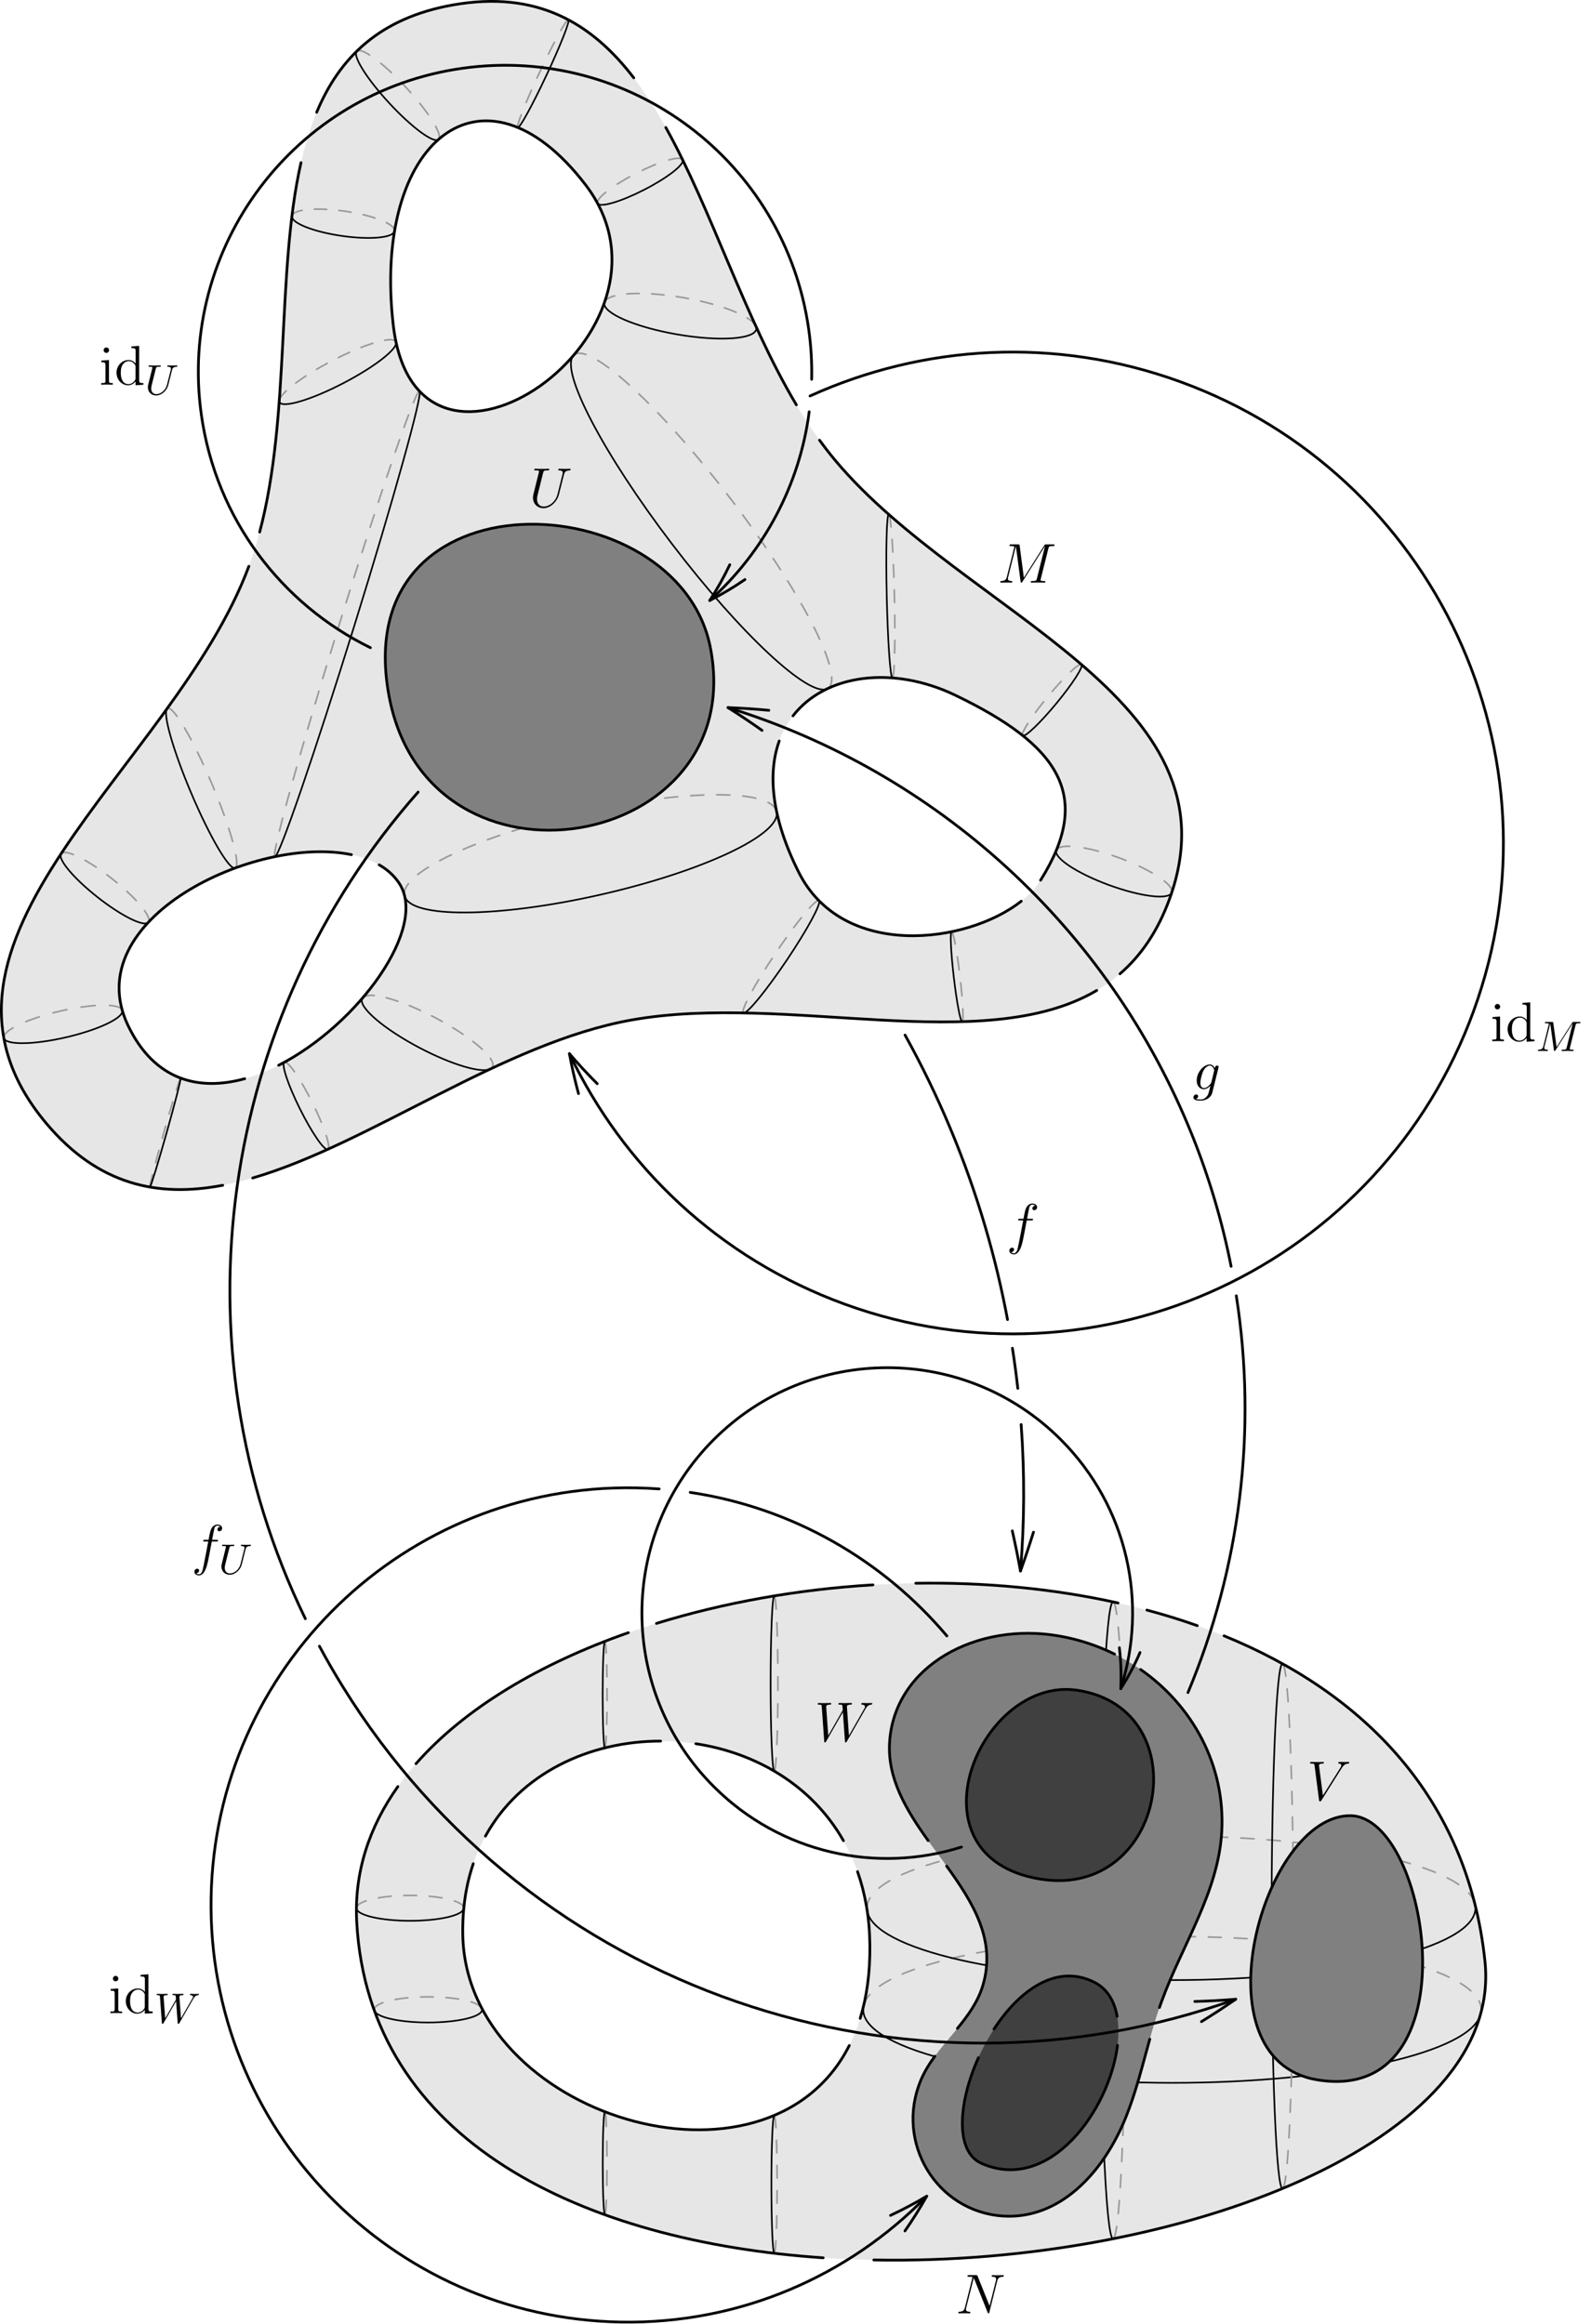 <?xml version='1.0' encoding='UTF-8'?>
<!-- This file was generated by dvisvgm 3.2.2 -->
<svg version='1.1' xmlns='http://www.w3.org/2000/svg' xmlns:xlink='http://www.w3.org/1999/xlink' width='407.592pt' height='595.276pt' viewBox='195.198 222.898 407.592 595.276'>
<defs>
<path id='g2-100' d='M4.304-9.798V-9.382C5.279-9.382 5.394-9.282 5.394-8.579V-5.409C5.093-5.825 4.476-6.327 3.601-6.327C1.937-6.327 .502-4.921 .502-3.084C.502-1.262 1.865 .143 3.443 .143C4.533 .143 5.165-.574 5.365-.846V.143L7.388 0V-.416C6.413-.416 6.298-.516 6.298-1.219V-9.956L4.304-9.798ZM5.365-1.679C5.365-1.42 5.365-1.377 5.165-1.062C4.82-.56 4.232-.143 3.515-.143C3.142-.143 1.592-.287 1.592-3.07C1.592-4.103 1.765-4.677 2.08-5.15C2.367-5.595 2.941-6.04 3.658-6.04C4.548-6.04 5.05-5.394 5.193-5.165C5.365-4.921 5.365-4.892 5.365-4.634V-1.679Z'/>
<path id='g2-105' d='M2.496-8.837C2.496-9.21 2.195-9.54 1.793-9.54C1.42-9.54 1.105-9.239 1.105-8.852C1.105-8.421 1.449-8.149 1.793-8.149C2.238-8.149 2.496-8.522 2.496-8.837ZM.516-6.169V-5.753C1.435-5.753 1.564-5.667 1.564-4.964V-1.062C1.564-.416 1.406-.416 .473-.416V0C.875-.029 1.564-.029 1.98-.029C2.138-.029 2.97-.029 3.457 0V-.416C2.525-.416 2.468-.488 2.468-1.047V-6.327L.516-6.169Z'/>
<path id='g0-77' d='M10.102-6.611C10.2-7.004 10.222-7.113 11.04-7.113C11.291-7.113 11.389-7.113 11.389-7.331C11.389-7.451 11.28-7.451 11.095-7.451H9.655C9.371-7.451 9.36-7.451 9.229-7.244L5.247-1.025L4.396-7.2C4.364-7.451 4.342-7.451 4.058-7.451H2.564C2.356-7.451 2.236-7.451 2.236-7.244C2.236-7.113 2.335-7.113 2.553-7.113C2.695-7.113 2.891-7.102 3.022-7.091C3.196-7.069 3.262-7.036 3.262-6.916C3.262-6.873 3.251-6.84 3.218-6.709L1.833-1.156C1.724-.72 1.538-.371 .655-.338C.6-.338 .458-.327 .458-.131C.458-.033 .524 0 .611 0C.96 0 1.342-.033 1.702-.033C2.073-.033 2.465 0 2.825 0C2.88 0 3.022 0 3.022-.218C3.022-.338 2.902-.338 2.825-.338C2.204-.349 2.084-.567 2.084-.818C2.084-.895 2.095-.949 2.127-1.069L3.611-7.015H3.622L4.56-.251C4.582-.12 4.593 0 4.724 0C4.844 0 4.909-.12 4.964-.196L9.371-7.102H9.382L7.822-.851C7.713-.425 7.691-.338 6.829-.338C6.644-.338 6.524-.338 6.524-.131C6.524 0 6.655 0 6.687 0C6.993 0 7.735-.033 8.04-.033C8.487-.033 8.956 0 9.404 0C9.469 0 9.611 0 9.611-.218C9.611-.338 9.513-.338 9.305-.338C8.902-.338 8.596-.338 8.596-.535C8.596-.578 8.596-.6 8.651-.796L10.102-6.611Z'/>
<path id='g0-85' d='M6.927-6.305C7.036-6.753 7.233-7.08 8.105-7.113C8.16-7.113 8.291-7.124 8.291-7.331C8.291-7.342 8.291-7.451 8.149-7.451C7.789-7.451 7.407-7.418 7.036-7.418S6.262-7.451 5.902-7.451C5.836-7.451 5.705-7.451 5.705-7.233C5.705-7.113 5.815-7.113 5.902-7.113C6.524-7.102 6.644-6.873 6.644-6.633C6.644-6.6 6.622-6.436 6.611-6.404L5.629-2.509C5.258-1.047 4.004-.098 2.913-.098C2.171-.098 1.582-.578 1.582-1.516C1.582-1.538 1.582-1.887 1.702-2.367L2.76-6.611C2.858-7.004 2.88-7.113 3.676-7.113C3.96-7.113 4.047-7.113 4.047-7.331C4.047-7.451 3.927-7.451 3.895-7.451C3.589-7.451 2.804-7.418 2.498-7.418C2.182-7.418 1.407-7.451 1.091-7.451C1.004-7.451 .884-7.451 .884-7.233C.884-7.113 .982-7.113 1.189-7.113C1.211-7.113 1.418-7.113 1.604-7.091C1.8-7.069 1.898-7.058 1.898-6.916C1.898-6.851 1.778-6.393 1.713-6.142L1.473-5.182C1.375-4.756 .851-2.695 .807-2.487C.731-2.182 .731-2.018 .731-1.855C.731-.524 1.724 .24 2.869 .24C4.244 .24 5.596-.993 5.956-2.433L6.927-6.305Z'/>
<path id='g0-87' d='M10.004-6.185C10.276-6.665 10.538-7.058 11.225-7.113C11.324-7.124 11.433-7.124 11.433-7.331C11.433-7.375 11.389-7.451 11.302-7.451C11.04-7.451 10.735-7.418 10.462-7.418C10.091-7.418 9.687-7.451 9.327-7.451C9.262-7.451 9.12-7.451 9.12-7.244C9.12-7.124 9.218-7.113 9.284-7.113C9.545-7.102 9.927-7.015 9.927-6.687C9.927-6.567 9.873-6.48 9.785-6.327L6.84-1.189L6.436-6.6C6.425-6.818 6.404-7.102 7.2-7.113C7.385-7.113 7.495-7.113 7.495-7.331C7.495-7.44 7.375-7.451 7.331-7.451C6.895-7.451 6.436-7.418 6-7.418C5.749-7.418 5.105-7.451 4.855-7.451C4.789-7.451 4.647-7.451 4.647-7.233C4.647-7.113 4.756-7.113 4.909-7.113C5.389-7.113 5.465-7.047 5.487-6.84L5.553-6L2.793-1.189L2.378-6.72C2.378-6.851 2.378-7.102 3.207-7.113C3.316-7.113 3.436-7.113 3.436-7.331C3.436-7.451 3.305-7.451 3.284-7.451C2.847-7.451 2.389-7.418 1.942-7.418C1.56-7.418 1.167-7.451 .796-7.451C.742-7.451 .6-7.451 .6-7.244C.6-7.113 .698-7.113 .873-7.113C1.418-7.113 1.429-7.015 1.451-6.709L1.942-.044C1.953 .153 1.964 .24 2.116 .24C2.247 .24 2.28 .175 2.378 .011L5.585-5.553L5.989-.044C6.011 .185 6.033 .24 6.164 .24C6.305 .24 6.371 .131 6.425 .033L10.004-6.185Z'/>
<path id='g1-77' d='M13.026-8.751C13.155-9.239 13.184-9.382 14.203-9.382C14.475-9.382 14.604-9.382 14.604-9.655C14.604-9.798 14.504-9.798 14.231-9.798H12.51C12.151-9.798 12.137-9.784 11.979-9.555L6.743-1.277L5.667-9.483C5.624-9.798 5.609-9.798 5.236-9.798H3.457C3.185-9.798 3.056-9.798 3.056-9.526C3.056-9.382 3.185-9.382 3.4-9.382C4.275-9.382 4.275-9.268 4.275-9.11C4.275-9.081 4.275-8.995 4.218-8.78L2.381-1.463C2.209-.775 1.879-.459 .918-.416C.875-.416 .703-.402 .703-.158C.703 0 .832 0 .889 0C1.176 0 1.908-.029 2.195-.029H2.884C3.084-.029 3.328 0 3.529 0C3.63 0 3.787 0 3.787-.273C3.787-.402 3.644-.416 3.587-.416C3.113-.43 2.654-.516 2.654-1.033C2.654-1.176 2.654-1.191 2.711-1.392L4.691-9.296H4.706L5.896-.387C5.939-.043 5.954 0 6.083 0C6.241 0 6.312-.115 6.384-.244L12.151-9.368H12.166L10.085-1.062C9.956-.56 9.928-.416 8.923-.416C8.651-.416 8.507-.416 8.507-.158C8.507 0 8.636 0 8.722 0C8.966 0 9.253-.029 9.497-.029H11.19C11.434-.029 11.735 0 11.979 0C12.094 0 12.252 0 12.252-.273C12.252-.416 12.123-.416 11.907-.416C11.032-.416 11.032-.531 11.032-.674C11.032-.689 11.032-.789 11.061-.904L13.026-8.751Z'/>
<path id='g1-78' d='M10.616-8.292C10.774-8.909 11.004-9.339 12.094-9.382C12.137-9.382 12.309-9.397 12.309-9.641C12.309-9.798 12.18-9.798 12.123-9.798C11.836-9.798 11.104-9.77 10.817-9.77H10.128C9.928-9.77 9.669-9.798 9.468-9.798C9.382-9.798 9.21-9.798 9.21-9.526C9.21-9.382 9.325-9.382 9.425-9.382C10.286-9.354 10.344-9.024 10.344-8.766C10.344-8.636 10.329-8.593 10.286-8.393L8.665-1.922L5.595-9.555C5.495-9.784 5.48-9.798 5.165-9.798H3.414C3.127-9.798 2.998-9.798 2.998-9.526C2.998-9.382 3.099-9.382 3.371-9.382C3.443-9.382 4.29-9.382 4.29-9.253C4.29-9.225 4.261-9.11 4.246-9.067L2.338-1.463C2.166-.76 1.822-.459 .875-.416C.803-.416 .66-.402 .66-.143C.66 0 .803 0 .846 0C1.133 0 1.865-.029 2.152-.029H2.841C3.041-.029 3.285 0 3.486 0C3.587 0 3.744 0 3.744-.273C3.744-.402 3.601-.416 3.544-.416C3.07-.43 2.611-.516 2.611-1.033C2.611-1.148 2.64-1.277 2.668-1.392L4.605-9.067C4.691-8.923 4.691-8.895 4.749-8.766L8.163-.258C8.235-.086 8.263 0 8.393 0C8.536 0 8.55-.043 8.608-.287L10.616-8.292Z'/>
<path id='g1-85' d='M7.259-3.3C6.757-1.291 5.093-.115 3.744-.115C2.711-.115 2.008-.803 2.008-1.994C2.008-2.052 2.008-2.482 2.166-3.113L3.572-8.751C3.701-9.239 3.73-9.382 4.749-9.382C5.007-9.382 5.15-9.382 5.15-9.641C5.15-9.798 5.021-9.798 4.935-9.798C4.677-9.798 4.376-9.77 4.103-9.77H2.41C2.138-9.77 1.836-9.798 1.564-9.798C1.463-9.798 1.291-9.798 1.291-9.526C1.291-9.382 1.392-9.382 1.664-9.382C2.525-9.382 2.525-9.268 2.525-9.11C2.525-9.024 2.425-8.608 2.353-8.364L1.105-3.343C1.062-3.185 .976-2.798 .976-2.41C.976-.832 2.109 .301 3.673 .301C5.122 .301 6.728-.846 7.46-2.668C7.56-2.912 7.69-3.414 7.776-3.802C7.919-4.318 8.22-5.581 8.321-5.954L8.866-8.106C9.052-8.852 9.167-9.325 10.43-9.382C10.544-9.397 10.602-9.512 10.602-9.641C10.602-9.798 10.473-9.798 10.415-9.798C10.214-9.798 9.956-9.77 9.755-9.77H9.081C8.192-9.77 7.733-9.798 7.718-9.798C7.632-9.798 7.46-9.798 7.46-9.526C7.46-9.382 7.575-9.382 7.675-9.382C8.536-9.354 8.593-9.024 8.593-8.766C8.593-8.636 8.593-8.593 8.536-8.393L7.259-3.3Z'/>
<path id='g1-86' d='M8.88-8.206C9.368-8.981 9.813-9.325 10.544-9.382C10.688-9.397 10.803-9.397 10.803-9.655C10.803-9.712 10.774-9.798 10.645-9.798C10.387-9.798 9.77-9.77 9.512-9.77C9.095-9.77 8.665-9.798 8.263-9.798C8.149-9.798 8.005-9.798 8.005-9.526C8.005-9.397 8.134-9.382 8.192-9.382C8.722-9.339 8.78-9.081 8.78-8.909C8.78-8.694 8.579-8.364 8.565-8.349L4.06-1.205L3.056-8.938C3.056-9.354 3.802-9.382 3.96-9.382C4.175-9.382 4.304-9.382 4.304-9.655C4.304-9.798 4.146-9.798 4.103-9.798C3.859-9.798 3.572-9.77 3.328-9.77H2.525C1.478-9.77 1.047-9.798 1.033-9.798C.947-9.798 .775-9.798 .775-9.54C.775-9.382 .875-9.382 1.105-9.382C1.836-9.382 1.879-9.253 1.922-8.895L3.07-.043C3.113 .258 3.113 .301 3.314 .301C3.486 .301 3.558 .258 3.701 .029L8.88-8.206Z'/>
<path id='g1-87' d='M12.955-8.206C13.285-8.766 13.6-9.296 14.461-9.382C14.59-9.397 14.719-9.411 14.719-9.641C14.719-9.798 14.59-9.798 14.547-9.798C14.518-9.798 14.418-9.77 13.471-9.77C13.041-9.77 12.596-9.798 12.18-9.798C12.094-9.798 11.922-9.798 11.922-9.526C11.922-9.397 12.036-9.382 12.123-9.382C12.409-9.368 12.869-9.282 12.869-8.837C12.869-8.651 12.811-8.55 12.668-8.306L8.751-1.449L8.235-8.923C8.235-9.095 8.393-9.368 9.196-9.382C9.382-9.382 9.526-9.382 9.526-9.655C9.526-9.798 9.382-9.798 9.311-9.798C8.809-9.798 8.278-9.77 7.761-9.77H7.015C6.8-9.77 6.542-9.798 6.327-9.798C6.241-9.798 6.068-9.798 6.068-9.526C6.068-9.382 6.169-9.382 6.413-9.382C7.073-9.382 7.073-9.368 7.13-8.493L7.173-7.976L3.457-1.449L2.927-8.852C2.927-9.009 2.927-9.368 3.902-9.382C4.06-9.382 4.218-9.382 4.218-9.641C4.218-9.798 4.089-9.798 4.003-9.798C3.5-9.798 2.97-9.77 2.453-9.77H1.707C1.492-9.77 1.234-9.798 1.019-9.798C.933-9.798 .76-9.798 .76-9.526C.76-9.382 .875-9.382 1.076-9.382C1.75-9.382 1.765-9.296 1.793-8.837L2.425-.029C2.439 .215 2.453 .301 2.625 .301C2.769 .301 2.798 .244 2.927 .029L7.202-7.446L7.733-.029C7.747 .215 7.761 .301 7.933 .301C8.077 .301 8.12 .23 8.235 .029L12.955-8.206Z'/>
<path id='g1-102' d='M6.398-5.767C6.685-5.767 6.8-5.767 6.8-6.04C6.8-6.183 6.685-6.183 6.427-6.183H5.265C5.538-7.661 5.738-8.679 5.853-9.139C5.939-9.483 6.241-9.813 6.614-9.813C6.915-9.813 7.216-9.684 7.36-9.555C6.8-9.497 6.628-9.081 6.628-8.837C6.628-8.55 6.843-8.378 7.116-8.378C7.403-8.378 7.833-8.622 7.833-9.167C7.833-9.77 7.23-10.1 6.599-10.1C5.982-10.1 5.38-9.641 5.093-9.081C4.835-8.579 4.691-8.063 4.361-6.183H3.4C3.127-6.183 2.984-6.183 2.984-5.925C2.984-5.767 3.07-5.767 3.357-5.767H4.275C4.017-4.433 3.429-1.191 3.099 .344C2.855 1.592 2.64 2.64 1.922 2.64C1.879 2.64 1.463 2.64 1.205 2.367C1.937 2.31 1.937 1.679 1.937 1.664C1.937 1.377 1.722 1.205 1.449 1.205C1.162 1.205 .732 1.449 .732 1.994C.732 2.611 1.363 2.927 1.922 2.927C3.386 2.927 3.988 .301 4.146-.416C4.404-1.521 5.107-5.337 5.179-5.767H6.398Z'/>
<path id='g1-103' d='M4.849-1.822C4.792-1.592 4.763-1.535 4.576-1.32C3.988-.56 3.386-.287 2.941-.287C2.468-.287 2.023-.66 2.023-1.65C2.023-2.41 2.453-4.017 2.769-4.663C3.185-5.466 3.83-6.04 4.433-6.04C5.38-6.04 5.566-4.863 5.566-4.777L5.523-4.576L4.849-1.822ZM5.738-5.38C5.552-5.796 5.15-6.327 4.433-6.327C2.869-6.327 1.09-4.361 1.09-2.224C1.09-.732 1.994 0 2.912 0C3.673 0 4.347-.603 4.605-.889L4.29 .402C4.089 1.191 4.003 1.549 3.486 2.052C2.898 2.64 2.353 2.64 2.037 2.64C1.607 2.64 1.248 2.611 .889 2.496C1.349 2.367 1.463 1.965 1.463 1.808C1.463 1.578 1.291 1.349 .976 1.349C.631 1.349 .258 1.635 .258 2.109C.258 2.697 .846 2.927 2.066 2.927C3.917 2.927 4.878 1.736 5.064 .961L6.657-5.466C6.7-5.638 6.7-5.667 6.7-5.695C6.7-5.896 6.542-6.054 6.327-6.054C5.982-6.054 5.782-5.767 5.738-5.38Z'/>
</defs>
<g id='page1'>
<g transform='translate(195.198 222.898)scale(.996)'>
<path d='M11.88 288.849C51.301 335.829 107.962 271.907 162.577 262.277C213.511 253.296 281.955 283.008 300.821 231.173C319.688 179.337 248.158 158.103 214.914 118.484C179.266 76.001 176.95-9.387 116.553 1.262C56.157 11.912 83.184 92.942 64.217 145.056C45.249 197.169-27.541 241.869 11.88 288.849ZM102.572 226.977C115.905 246.441 53.224 306.21 32.918 263.682C17.105 230.566 87.93 205.603 102.572 226.977ZM101.145 83.539C95.723 36.306 124.198 13.15 150.571 47.476C179.612 85.275 107.12 135.597 101.145 83.539ZM245.779 178.811C272.413 191.645 281.414 204.676 267.498 226.602C258.272 241.138 218.304 250.014 205.421 224.269C184.589 182.639 217.301 165.088 245.779 178.811Z' fill='#e6e6e6'/>
</g>
<g transform='translate(195.198 222.898)scale(.996)'>
<path d='M93.296 256.604C94.781 254.771 102.973 256.996 111.96 261.723C121.209 266.588 127.798 272.26 126.677 274.392C126.569 274.597 126.394 274.762 126.157 274.888' fill='none' stroke='#999999' stroke-dasharray='3.137,3.137' stroke-linecap='round' stroke-linejoin='round' stroke-miterlimit='10.037' stroke-width='0.422'/>
</g>
<g transform='translate(195.198 222.898)scale(.996)'>
<path d='M126.157 274.888C123.931 276.073 116.259 273.84 107.9 269.443C98.651 264.579 92.062 258.907 93.183 256.775C93.215 256.714 93.252 256.657 93.296 256.604' fill='none' stroke='#000000' stroke-linecap='round' stroke-linejoin='round' stroke-miterlimit='10.037' stroke-width='0.422'/>
</g>
<g transform='translate(195.198 222.898)scale(.996)'>
<path d='M73.159 273.162C73.161 273.161 73.163 273.159 73.166 273.158C74.048 272.719 77.26 277.376 80.34 283.559C83.42 289.743 85.201 295.112 84.319 295.552C84.316 295.553 84.314 295.554 84.311 295.555' fill='none' stroke='#999999' stroke-dasharray='3.68,3.68' stroke-linecap='round' stroke-linejoin='round' stroke-miterlimit='10.037' stroke-width='0.422'/>
</g>
<g transform='translate(195.198 222.898)scale(.996)'>
<path d='M84.311 295.555C83.419 295.965 80.216 291.317 77.145 285.151C74.074 278.984 72.294 273.628 73.159 273.162' fill='none' stroke='#000000' stroke-linecap='round' stroke-linejoin='round' stroke-miterlimit='10.037' stroke-width='0.422'/>
</g>
<g transform='translate(195.198 222.898)scale(.996)'>
<path d='M46.458 277.237C46.458 277.237 46.458 277.237 46.458 277.237C46.272 277.184 44.354 283.415 42.174 291.154C39.993 298.892 38.376 305.208 38.562 305.26C38.562 305.26 38.562 305.26 38.563 305.26' fill='none' stroke='#999999' stroke-dasharray='3.239,3.239' stroke-linecap='round' stroke-linejoin='round' stroke-miterlimit='10.037' stroke-width='0.422'/>
</g>
<g transform='translate(195.198 222.898)scale(.996)'>
<path d='M38.563 305.26C38.753 305.296 40.668 299.071 42.846 291.343C45.024 283.613 46.64 277.302 46.458 277.237' fill='none' stroke='#000000' stroke-linecap='round' stroke-linejoin='round' stroke-miterlimit='10.037' stroke-width='0.422'/>
</g>
<g transform='translate(195.198 222.898)scale(.996)'>
<path d='M31.446 259.817C30.939 257.993 23.802 258.081 15.437 260.024C7.072 261.967 .626 265.032 .975 266.894' fill='none' stroke='#999999' stroke-dasharray='3.675,3.675' stroke-linecap='round' stroke-linejoin='round' stroke-miterlimit='10.037' stroke-width='0.422'/>
</g>
<g transform='translate(195.198 222.898)scale(.996)'>
<path d='M.975 266.894C.977 266.905 .98 266.916 .982 266.926C1.414 268.784 8.585 268.707 17 266.753C25.415 264.799 31.886 261.708 31.455 259.85C31.452 259.839 31.449 259.828 31.446 259.817' fill='none' stroke='#000000' stroke-linecap='round' stroke-linejoin='round' stroke-miterlimit='10.037' stroke-width='0.422'/>
</g>
<g transform='translate(195.198 222.898)scale(.996)'>
<path d='M38.131 237.208C38.142 237.196 38.152 237.184 38.162 237.171C39.193 235.861 35.009 230.846 28.816 225.97C22.624 221.093 16.767 218.202 15.736 219.512C15.726 219.524 15.717 219.537 15.708 219.55' fill='none' stroke='#999999' stroke-dasharray='3.358,3.358' stroke-linecap='round' stroke-linejoin='round' stroke-miterlimit='10.037' stroke-width='0.422'/>
</g>
<g transform='translate(195.198 222.898)scale(.996)'>
<path d='M15.708 219.55C14.784 220.917 18.947 225.883 25.081 230.713C31.215 235.543 37.018 238.425 38.131 237.208' fill='none' stroke='#000000' stroke-linecap='round' stroke-linejoin='round' stroke-miterlimit='10.037' stroke-width='0.422'/>
</g>
<g transform='translate(195.198 222.898)scale(.996)'>
<path d='M60.48 223.224C60.485 223.222 60.49 223.22 60.495 223.218C61.978 222.591 59.289 212.887 54.49 201.545C49.69 190.202 44.598 181.516 43.116 182.143C43.053 182.17 42.997 182.213 42.949 182.272' fill='none' stroke='#999999' stroke-dasharray='3.535,3.535' stroke-linecap='round' stroke-linejoin='round' stroke-miterlimit='10.037' stroke-width='0.422'/>
</g>
<g transform='translate(195.198 222.898)scale(.996)'>
<path d='M42.949 182.272C41.867 183.602 44.527 192.958 49.122 203.816C53.905 215.12 58.979 223.786 60.48 223.224' fill='none' stroke='#000000' stroke-linecap='round' stroke-linejoin='round' stroke-miterlimit='10.037' stroke-width='0.422'/>
</g>
<g transform='translate(195.198 222.898)scale(.996)'>
<path d='M70.739 220.295C70.729 220.296 70.719 220.295 70.71 220.293C69.709 219.982 77.218 192.933 87.483 159.878C97.749 126.823 106.882 100.278 107.884 100.59C107.893 100.592 107.901 100.597 107.909 100.604' fill='none' stroke='#999999' stroke-dasharray='3.396,3.396' stroke-linecap='round' stroke-linejoin='round' stroke-miterlimit='10.037' stroke-width='0.422'/>
</g>
<g transform='translate(195.198 222.898)scale(.996)'>
<path d='M107.909 100.604C108.75 101.389 101.283 128.247 91.11 161.004C80.936 193.767 71.874 220.133 70.739 220.295' fill='none' stroke='#000000' stroke-linecap='round' stroke-linejoin='round' stroke-miterlimit='10.037' stroke-width='0.422'/>
</g>
<g transform='translate(195.198 222.898)scale(.996)'>
<path d='M104.057 230.338C104.057 230.338 104.057 230.338 104.057 230.338C102.734 224.488 123.086 214.903 149.514 208.928S198.438 202.851 199.76 208.701' fill='none' stroke='#999999' stroke-dasharray='3.354,3.354' stroke-linecap='round' stroke-linejoin='round' stroke-miterlimit='10.037' stroke-width='0.422'/>
</g>
<g transform='translate(195.198 222.898)scale(.996)'>
<path d='M199.76 208.701C201.083 214.55 180.731 224.136 154.303 230.111S105.379 236.188 104.057 230.338' fill='none' stroke='#000000' stroke-linecap='round' stroke-linejoin='round' stroke-miterlimit='10.037' stroke-width='0.422'/>
</g>
<g transform='translate(195.198 222.898)scale(.996)'>
<path d='M101.87 88.011C101.858 87.961 101.84 87.914 101.817 87.869C100.995 86.289 93.632 88.494 85.373 92.793C77.644 96.816 71.867 101.247 71.831 103.094' fill='none' stroke='#999999' stroke-dasharray='3.191,3.191' stroke-linecap='round' stroke-linejoin='round' stroke-miterlimit='10.037' stroke-width='0.422'/>
</g>
<g transform='translate(195.198 222.898)scale(.996)'>
<path d='M71.831 103.094C71.829 103.221 71.853 103.335 71.906 103.437C72.728 105.016 80.09 102.811 88.35 98.513C96.374 94.336 102.293 89.719 101.87 88.011' fill='none' stroke='#000000' stroke-linecap='round' stroke-linejoin='round' stroke-miterlimit='10.037' stroke-width='0.422'/>
</g>
<g transform='translate(195.198 222.898)scale(.996)'>
<path d='M101.485 59.41C101.485 59.41 101.485 59.41 101.485 59.41C101.74 57.661 96.038 55.383 88.749 54.32C81.46 53.258 75.345 53.814 75.09 55.562' fill='none' stroke='#999999' stroke-dasharray='3.165,3.165' stroke-linecap='round' stroke-linejoin='round' stroke-miterlimit='10.037' stroke-width='0.422'/>
</g>
<g transform='translate(195.198 222.898)scale(.996)'>
<path d='M75.09 55.562C74.835 57.311 80.537 59.59 87.826 60.652C95.115 61.715 101.231 61.159 101.485 59.41' fill='none' stroke='#000000' stroke-linecap='round' stroke-linejoin='round' stroke-miterlimit='10.037' stroke-width='0.422'/>
</g>
<g transform='translate(195.198 222.898)scale(.996)'>
<path d='M112.789 35.857C113.987 34.748 110.256 28.767 104.456 22.497C98.656 16.228 92.982 12.044 91.784 13.152' fill='none' stroke='#999999' stroke-dasharray='3.598,3.598' stroke-linecap='round' stroke-linejoin='round' stroke-miterlimit='10.037' stroke-width='0.422'/>
</g>
<g transform='translate(195.198 222.898)scale(.996)'>
<path d='M91.784 13.152C90.586 14.261 94.317 20.242 100.117 26.512C105.917 32.781 111.591 36.965 112.789 35.857' fill='none' stroke='#000000' stroke-linecap='round' stroke-linejoin='round' stroke-miterlimit='10.037' stroke-width='0.422'/>
</g>
<g transform='translate(195.198 222.898)scale(.996)'>
<path d='M133.19 32.789C133.189 32.789 133.188 32.789 133.187 32.788C132.707 32.563 135.23 26.18 138.822 18.533C142.414 10.885 145.714 4.867 146.194 5.093C146.195 5.093 146.196 5.094 146.197 5.094' fill='none' stroke='#999999' stroke-dasharray='3.425,3.425' stroke-linecap='round' stroke-linejoin='round' stroke-miterlimit='10.037' stroke-width='0.422'/>
</g>
<g transform='translate(195.198 222.898)scale(.996)'>
<path d='M146.197 5.094C146.666 5.339 144.146 11.713 140.56 19.349C136.973 26.985 133.677 32.995 133.19 32.789' fill='none' stroke='#000000' stroke-linecap='round' stroke-linejoin='round' stroke-miterlimit='10.037' stroke-width='0.422'/>
</g>
<g transform='translate(195.198 222.898)scale(.996)'>
<path d='M153.71 52.306C153.71 52.306 153.71 52.306 153.71 52.306C153.117 51.151 157.531 47.703 163.569 44.603C169.606 41.504 174.981 39.928 175.573 41.082' fill='none' stroke='#999999' stroke-dasharray='3.676,3.676' stroke-linecap='round' stroke-linejoin='round' stroke-miterlimit='10.037' stroke-width='0.422'/>
</g>
<g transform='translate(195.198 222.898)scale(.996)'>
<path d='M175.573 41.082C176.166 42.237 171.752 45.685 165.715 48.785C159.678 51.884 154.303 53.46 153.71 52.306' fill='none' stroke='#000000' stroke-linecap='round' stroke-linejoin='round' stroke-miterlimit='10.037' stroke-width='0.422'/>
</g>
<g transform='translate(195.198 222.898)scale(.996)'>
<path d='M155.501 77.728C156.307 75.262 165.255 74.726 175.807 76.551C185.611 78.246 193.426 81.397 194.43 83.914' fill='none' stroke='#999999' stroke-dasharray='3.188,3.188' stroke-linecap='round' stroke-linejoin='round' stroke-miterlimit='10.037' stroke-width='0.422'/>
</g>
<g transform='translate(195.198 222.898)scale(.996)'>
<path d='M194.43 83.914C194.531 84.167 194.563 84.413 194.522 84.65C194.071 87.258 184.961 87.86 174.174 85.994S155.008 80.503 155.459 77.895C155.469 77.838 155.483 77.783 155.501 77.728' fill='none' stroke='#000000' stroke-linecap='round' stroke-linejoin='round' stroke-miterlimit='10.037' stroke-width='0.422'/>
</g>
<g transform='translate(195.198 222.898)scale(.996)'>
<path d='M147.477 91.449C147.551 91.367 147.631 91.293 147.718 91.227C151.898 88.04 169.915 104.645 187.961 128.314S217.247 173.754 213.068 176.94C212.979 177.008 212.884 177.067 212.782 177.117' fill='none' stroke='#999999' stroke-dasharray='3.421,3.421' stroke-linecap='round' stroke-linejoin='round' stroke-miterlimit='10.037' stroke-width='0.422'/>
</g>
<g transform='translate(195.198 222.898)scale(.996)'>
<path d='M212.782 177.117C208.121 179.417 190.487 163.019 172.825 139.853C155.155 116.676 144.009 95.319 147.477 91.449' fill='none' stroke='#000000' stroke-linecap='round' stroke-linejoin='round' stroke-miterlimit='10.037' stroke-width='0.422'/>
</g>
<g transform='translate(195.198 222.898)scale(.996)'>
<path d='M229.544 174.331C229.545 174.331 229.547 174.331 229.548 174.331C230.094 174.319 230.323 164.9 230.059 153.294C229.801 141.957 229.168 132.726 228.63 132.317' fill='none' stroke='#999999' stroke-dasharray='3.245,3.245' stroke-linecap='round' stroke-linejoin='round' stroke-miterlimit='10.037' stroke-width='0.422'/>
</g>
<g transform='translate(195.198 222.898)scale(.996)'>
<path d='M228.63 132.317C228.617 132.307 228.605 132.302 228.592 132.303C228.046 132.315 227.817 141.734 228.081 153.339C228.344 164.917 228.999 174.297 229.544 174.331' fill='none' stroke='#000000' stroke-linecap='round' stroke-linejoin='round' stroke-miterlimit='10.037' stroke-width='0.422'/>
</g>
<g transform='translate(195.198 222.898)scale(.996)'>
<path d='M263.053 189.148C263.053 189.148 263.053 189.148 263.053 189.148C262.455 188.653 265.353 184.165 269.525 179.124C273.698 174.082 277.565 170.397 278.162 170.892' fill='none' stroke='#999999' stroke-dasharray='3.458,3.458' stroke-linecap='round' stroke-linejoin='round' stroke-miterlimit='10.037' stroke-width='0.422'/>
</g>
<g transform='translate(195.198 222.898)scale(.996)'>
<path d='M278.162 170.892C278.76 171.386 275.863 175.874 271.69 180.916C267.518 185.957 263.651 189.643 263.053 189.148' fill='none' stroke='#000000' stroke-linecap='round' stroke-linejoin='round' stroke-miterlimit='10.037' stroke-width='0.422'/>
</g>
<g transform='translate(195.198 222.898)scale(.996)'>
<path d='M271.714 218.631C272.486 216.732 279.675 217.603 287.831 220.59C296.029 223.593 302.1 227.597 301.39 229.534' fill='none' stroke='#999999' stroke-dasharray='3.742,3.742' stroke-linecap='round' stroke-linejoin='round' stroke-miterlimit='10.037' stroke-width='0.422'/>
</g>
<g transform='translate(195.198 222.898)scale(.996)'>
<path d='M301.39 229.534C300.681 231.471 293.46 230.607 285.262 227.605C277.064 224.602 270.994 220.597 271.703 218.66C271.707 218.651 271.711 218.641 271.714 218.631' fill='none' stroke='#000000' stroke-linecap='round' stroke-linejoin='round' stroke-miterlimit='10.037' stroke-width='0.422'/>
</g>
<g transform='translate(195.198 222.898)scale(.996)'>
<path d='M244.766 239.603C244.767 239.603 244.768 239.603 244.77 239.603C245.209 239.551 246.171 244.687 246.918 251.073C247.664 257.459 247.913 262.678 247.474 262.729C247.472 262.73 247.471 262.73 247.469 262.73' fill='none' stroke='#999999' stroke-dasharray='3.356,3.356' stroke-linecap='round' stroke-linejoin='round' stroke-miterlimit='10.037' stroke-width='0.422'/>
</g>
<g transform='translate(195.198 222.898)scale(.996)'>
<path d='M247.469 262.73C247.028 262.748 246.07 257.625 245.326 251.259C244.581 244.893 244.332 239.687 244.766 239.603' fill='none' stroke='#000000' stroke-linecap='round' stroke-linejoin='round' stroke-miterlimit='10.037' stroke-width='0.422'/>
</g>
<g transform='translate(195.198 222.898)scale(.996)'>
<path d='M210.653 231.622C210.646 231.615 210.638 231.609 210.63 231.604C209.853 231.081 204.876 237.115 199.513 245.082S190.433 259.931 191.209 260.454C191.236 260.472 191.267 260.482 191.302 260.485' fill='none' stroke='#999999' stroke-dasharray='3.222,3.222' stroke-linecap='round' stroke-linejoin='round' stroke-miterlimit='10.037' stroke-width='0.422'/>
</g>
<g transform='translate(195.198 222.898)scale(.996)'>
<path d='M191.302 260.485C192.323 260.568 197.145 254.674 202.327 246.976C207.634 239.092 211.329 232.27 210.653 231.622' fill='none' stroke='#000000' stroke-linecap='round' stroke-linejoin='round' stroke-miterlimit='10.037' stroke-width='0.422'/>
</g>
<g transform='translate(195.198 222.898)scale(.996)'>
<path d='M182.713 166.503C193.001 218.874 110.314 233.556 100.077 179.048C89.056 120.359 174.388 124.122 182.713 166.503Z' fill='#808080'/>
</g>
<use x='450.752' y='372.139' xlink:href='#g1-77'/>
<use x='330.768' y='352.76' xlink:href='#g1-85'/>
<g transform='translate(195.198 222.898)scale(.996)'>
<path d='M91.754 494.265C98.931 626.234 390.915 590.042 381.953 504.368C366.826 359.735 86.28 393.602 91.754 494.265ZM119.035 497.628C117.735 430.758 222.974 430.632 223.745 500.129C224.576 574.955 120.086 551.742 119.035 497.628Z' fill='#e6e6e6'/>
</g>
<g transform='translate(195.198 222.898)scale(.996)'>
<path d='M123.914 516.43C123.135 514.784 117.259 513.504 110.126 513.504C102.462 513.504 96.249 514.981 96.249 516.803C96.249 516.887 96.263 516.97 96.288 517.052' fill='none' stroke='#999999' stroke-dasharray='3.275,3.275' stroke-linecap='round' stroke-linejoin='round' stroke-miterlimit='10.037' stroke-width='0.422'/>
</g>
<g transform='translate(195.198 222.898)scale(.996)'>
<path d='M96.288 517.052C96.823 518.758 102.814 520.102 110.126 520.102C117.789 520.102 124.002 518.625 124.002 516.803C124.002 516.677 123.972 516.553 123.914 516.43' fill='none' stroke='#000000' stroke-linecap='round' stroke-linejoin='round' stroke-miterlimit='10.037' stroke-width='0.422'/>
</g>
<g transform='translate(195.198 222.898)scale(.996)'>
<path d='M380.888 517.759C380.955 517.443 380.989 517.124 380.989 516.803C380.989 506.41 345.406 497.985 301.512 497.985C259.056 497.985 224.375 505.868 222.149 515.789' fill='none' stroke='#999999' stroke-dasharray='3.323,3.323' stroke-linecap='round' stroke-linejoin='round' stroke-miterlimit='10.037' stroke-width='0.422'/>
</g>
<g transform='translate(195.198 222.898)scale(.996)'>
<path d='M222.149 515.789C222.073 516.125 222.035 516.463 222.035 516.803C222.035 527.196 257.618 535.621 301.512 535.621C344.052 535.621 378.786 527.708 380.888 517.759' fill='none' stroke='#000000' stroke-linecap='round' stroke-linejoin='round' stroke-miterlimit='10.037' stroke-width='0.422'/>
</g>
<g transform='translate(195.198 222.898)scale(.996)'>
<path d='M119.29 490.753C119.292 490.731 119.293 490.709 119.293 490.687C119.293 488.885 113.111 487.424 105.486 487.424S91.68 488.885 91.68 490.687' fill='none' stroke='#999999' stroke-dasharray='3.279,3.279' stroke-linecap='round' stroke-linejoin='round' stroke-miterlimit='10.037' stroke-width='0.422'/>
</g>
<g transform='translate(195.198 222.898)scale(.996)'>
<path d='M91.68 490.687C91.68 492.49 97.861 493.951 105.486 493.951C113.018 493.951 119.141 492.525 119.29 490.753' fill='none' stroke='#000000' stroke-linecap='round' stroke-linejoin='round' stroke-miterlimit='10.037' stroke-width='0.422'/>
</g>
<g transform='translate(195.198 222.898)scale(.996)'>
<path d='M379.4 489.76C377.359 479.965 343.151 472.172 301.252 472.172C258.038 472.172 223.007 480.462 223.007 490.687C223.007 490.897 223.022 491.105 223.051 491.313' fill='none' stroke='#999999' stroke-dasharray='3.399,3.399' stroke-linecap='round' stroke-linejoin='round' stroke-miterlimit='10.037' stroke-width='0.422'/>
</g>
<g transform='translate(195.198 222.898)scale(.996)'>
<path d='M223.051 491.313C224.445 501.249 258.923 509.203 301.252 509.203C344.465 509.203 379.496 500.913 379.496 490.687C379.496 490.376 379.464 490.067 379.4 489.76' fill='none' stroke='#000000' stroke-linecap='round' stroke-linejoin='round' stroke-miterlimit='10.037' stroke-width='0.422'/>
</g>
<g transform='translate(195.198 222.898)scale(.996)'>
<path d='M155.589 543.058C155.89 543.158 156.133 549.049 156.133 556.302C156.133 563.618 155.886 569.548 155.581 569.548C155.578 569.548 155.576 569.548 155.574 569.547' fill='none' stroke='#999999' stroke-dasharray='3.798,3.798' stroke-linecap='round' stroke-linejoin='round' stroke-miterlimit='10.037' stroke-width='0.422'/>
</g>
<g transform='translate(195.198 222.898)scale(.996)'>
<path d='M155.574 569.547C155.272 569.454 155.029 563.56 155.029 556.302C155.029 548.987 155.276 543.056 155.581 543.056C155.583 543.056 155.586 543.057 155.589 543.058' fill='none' stroke='#000000' stroke-linecap='round' stroke-linejoin='round' stroke-miterlimit='10.037' stroke-width='0.422'/>
</g>
<g transform='translate(195.198 222.898)scale(.996)'>
<path d='M155.573 422.087C155.575 422.086 155.578 422.086 155.581 422.086C155.896 422.086 156.152 428.219 156.152 435.785C156.152 443.31 155.899 449.417 155.586 449.484' fill='none' stroke='#999999' stroke-dasharray='3.055,3.055' stroke-linecap='round' stroke-linejoin='round' stroke-miterlimit='10.037' stroke-width='0.422'/>
</g>
<g transform='translate(195.198 222.898)scale(.996)'>
<path d='M155.586 449.484C155.584 449.484 155.583 449.485 155.581 449.485C155.266 449.485 155.01 443.351 155.01 435.785C155.01 428.284 155.261 422.191 155.573 422.087' fill='none' stroke='#000000' stroke-linecap='round' stroke-linejoin='round' stroke-miterlimit='10.037' stroke-width='0.422'/>
</g>
<g transform='translate(195.198 222.898)scale(.996)'>
<path d='M199.142 543.997C199.145 543.995 199.149 543.994 199.153 543.994C199.561 543.994 199.892 551.933 199.892 561.725S199.561 579.455 199.153 579.455C199.152 579.455 199.151 579.455 199.15 579.455' fill='none' stroke='#999999' stroke-dasharray='3.236,3.236' stroke-linecap='round' stroke-linejoin='round' stroke-miterlimit='10.037' stroke-width='0.422'/>
</g>
<g transform='translate(195.198 222.898)scale(.996)'>
<path d='M199.15 579.455C198.743 579.414 198.414 571.491 198.414 561.725C198.414 552.024 198.739 544.143 199.142 543.997' fill='none' stroke='#000000' stroke-linecap='round' stroke-linejoin='round' stroke-miterlimit='10.037' stroke-width='0.422'/>
</g>
<g transform='translate(195.198 222.898)scale(.996)'>
<path d='M199.147 410.401C199.149 410.401 199.151 410.401 199.153 410.401C199.671 410.401 200.092 420.486 200.092 432.926C200.092 445.367 199.671 455.452 199.153 455.452C199.146 455.452 199.14 455.45 199.133 455.447' fill='none' stroke='#999999' stroke-dasharray='3.48,3.48' stroke-linecap='round' stroke-linejoin='round' stroke-miterlimit='10.037' stroke-width='0.422'/>
</g>
<g transform='translate(195.198 222.898)scale(.996)'>
<path d='M199.133 455.447C198.624 455.19 198.214 445.205 198.214 432.926C198.214 420.531 198.631 410.474 199.147 410.401' fill='none' stroke='#000000' stroke-linecap='round' stroke-linejoin='round' stroke-miterlimit='10.037' stroke-width='0.422'/>
</g>
<g transform='translate(195.198 222.898)scale(.996)'>
<path d='M286.324 411.949C288.196 412.296 289.71 448.823 289.71 493.832C289.71 538.859 288.195 575.397 286.322 575.715' fill='none' stroke='#999999' stroke-dasharray='3.353,3.353' stroke-linecap='round' stroke-linejoin='round' stroke-miterlimit='10.037' stroke-width='0.422'/>
</g>
<g transform='translate(195.198 222.898)scale(.996)'>
<path d='M286.322 575.715C286.314 575.717 286.305 575.717 286.297 575.717C284.412 575.717 282.884 539.056 282.884 493.832S284.412 411.946 286.297 411.946C286.306 411.946 286.315 411.947 286.324 411.949' fill='none' stroke='#000000' stroke-linecap='round' stroke-linejoin='round' stroke-miterlimit='10.037' stroke-width='0.422'/>
</g>
<g transform='translate(195.198 222.898)scale(.996)'>
<path d='M329.926 427.875C331.453 428.603 332.681 458.524 332.681 495.327C332.681 532.246 331.445 562.238 329.912 562.785' fill='none' stroke='#999999' stroke-dasharray='3.3,3.3' stroke-linecap='round' stroke-linejoin='round' stroke-miterlimit='10.037' stroke-width='0.422'/>
</g>
<g transform='translate(195.198 222.898)scale(.996)'>
<path d='M329.912 562.785C329.898 562.79 329.883 562.793 329.869 562.793C328.316 562.793 327.057 532.588 327.057 495.327C327.057 458.067 328.316 427.862 329.869 427.862C329.888 427.862 329.907 427.866 329.926 427.875' fill='none' stroke='#000000' stroke-linecap='round' stroke-linejoin='round' stroke-miterlimit='10.037' stroke-width='0.422'/>
</g>
<g transform='translate(195.198 222.898)scale(.996)'>
<path d='M347.36 466.926C367.871 467.137 379.181 541.586 338.765 534.84C307.293 529.587 324.835 466.696 347.36 466.926Z' fill='#808080'/>
</g>
<g transform='translate(195.198 222.898)scale(.996)'>
<path d='M257.905 569.869C240.888 568.708 230.197 550.952 236.817 535.029C240.597 525.938 249.942 520.088 252.793 510.614C259.973 486.752 227.348 471.372 228.816 448.034C230.057 428.297 251.316 416.966 272.532 420.73C297.168 425.101 315.563 446.201 314.262 470.88C313.433 486.595 304.069 500.105 298.733 514.825C295.221 524.514 293.467 534.772 289.638 544.343C283.938 558.588 272.639 570.874 257.905 569.869Z' fill='#808080'/>
</g>
<g transform='translate(195.198 222.898)scale(.996)'>
<path d='M277.255 434.687C308.481 439.57 299.904 488.556 267.499 483.212C232.608 477.459 251.985 430.736 277.255 434.687Z' fill='#404040'/>
</g>
<g transform='translate(195.198 222.898)scale(.996)'>
<path d='M281.508 509.77C298.504 518.387 277.533 567.513 252.427 556.32C237.556 549.69 259.227 498.472 281.508 509.77Z' fill='#404040'/>
</g>
<use x='440.049' y='815.427' xlink:href='#g1-78'/>
<use x='530.045' y='683.981' xlink:href='#g1-86'/>
<use x='403.927' y='668.886' xlink:href='#g1-87'/>
<use x='453.049' y='541.253' xlink:href='#g1-102'/>
<use x='244.27' y='623.483' xlink:href='#g1-102'/>
<use x='251.194' y='625.996' xlink:href='#g0-85'/>
<use x='500.688' y='501.875' xlink:href='#g1-103'/>
<use x='220.646' y='321.436' xlink:href='#g2-105'/>
<use x='224.548' y='321.436' xlink:href='#g2-100'/>
<use x='232.352' y='323.949' xlink:href='#g0-85'/>
<use x='223.021' y='738.523' xlink:href='#g2-105'/>
<use x='226.923' y='738.523' xlink:href='#g2-100'/>
<use x='234.727' y='741.036' xlink:href='#g0-87'/>
<use x='577.023' y='489.584' xlink:href='#g2-105'/>
<use x='580.925' y='489.584' xlink:href='#g2-100'/>
<use x='588.729' y='492.097' xlink:href='#g0-77'/>
<g transform='translate(195.198 222.898)scale(.996)'>
<path d='M64.994 302.932C95.386 294.075 129.36 268.134 162.577 262.277C202.399 255.255 252.924 271.885 282.091 254.703' fill='none' stroke='#000000' stroke-linecap='round' stroke-linejoin='round' stroke-miterlimit='10.037' stroke-width='0.703'/>
</g>
<g transform='translate(195.198 222.898)scale(.996)'>
<path d='M64.006 145.629C44.716 197.497-27.396 242.041 11.88 288.849C25.275 304.813 40.661 307.971 57.281 304.806' fill='none' stroke='#000000' stroke-linecap='round' stroke-linejoin='round' stroke-miterlimit='10.037' stroke-width='0.703'/>
</g>
<g transform='translate(195.198 222.898)scale(.996)'>
<path d='M288.07 250.424C293.427 245.799 297.772 239.551 300.821 231.173C319.688 179.337 248.158 158.103 214.914 118.484C213.49 116.787 212.119 115.021 210.795 113.196' fill='none' stroke='#000000' stroke-linecap='round' stroke-linejoin='round' stroke-miterlimit='10.037' stroke-width='0.703'/>
</g>
<g transform='translate(195.198 222.898)scale(.996)'>
<path d='M204.843 104.115C191.599 81.914 183.094 54.048 171.257 32.786' fill='none' stroke='#000000' stroke-linecap='round' stroke-linejoin='round' stroke-miterlimit='10.037' stroke-width='0.703'/>
</g>
<g transform='translate(195.198 222.898)scale(.996)'>
<path d='M163.013 20.022C152.121 5.808 137.998-2.519 116.553 1.262C97.66 4.594 87.321 14.812 81.454 28.879' fill='none' stroke='#000000' stroke-linecap='round' stroke-linejoin='round' stroke-miterlimit='10.037' stroke-width='0.703'/>
</g>
<g transform='translate(195.198 222.898)scale(.996)'>
<path d='M77.419 41.83C71.057 69.809 74.767 106.872 66.79 136.823' fill='none' stroke='#000000' stroke-linecap='round' stroke-linejoin='round' stroke-miterlimit='10.037' stroke-width='0.703'/>
</g>
<g transform='translate(195.198 222.898)scale(.996)'>
<path d='M97.53 222.403C99.578 223.59 101.29 225.106 102.572 226.977C110.367 238.355 92.183 263.509 71.673 273.946' fill='none' stroke='#000000' stroke-linecap='round' stroke-linejoin='round' stroke-miterlimit='10.037' stroke-width='0.703'/>
</g>
<g transform='translate(195.198 222.898)scale(.996)'>
<path d='M62.939 277.399C51.147 280.663 39.682 277.847 32.918 263.682C19.889 236.395 65.68 214.644 90.396 219.789' fill='none' stroke='#000000' stroke-linecap='round' stroke-linejoin='round' stroke-miterlimit='10.037' stroke-width='0.703'/>
</g>
<g transform='translate(195.198 222.898)scale(.996)'>
<path d='M101.145 83.539C95.723 36.306 124.198 13.15 150.571 47.476C179.612 85.275 107.12 135.597 101.145 83.539Z' fill='none' stroke='#000000' stroke-linecap='round' stroke-linejoin='round' stroke-miterlimit='10.037' stroke-width='0.703'/>
</g>
<g transform='translate(195.198 222.898)scale(.996)'>
<path d='M203.967 184.084C212.374 173.271 229.748 171.086 245.779 178.811C272.314 191.598 281.347 204.579 267.652 226.358' fill='none' stroke='#000000' stroke-linecap='round' stroke-linejoin='round' stroke-miterlimit='10.037' stroke-width='0.703'/>
</g>
<g transform='translate(195.198 222.898)scale(.996)'>
<path d='M262.687 231.749C248.668 242.82 216.687 246.783 205.421 224.269C198.373 210.184 197.454 198.855 200.427 190.561' fill='none' stroke='#000000' stroke-linecap='round' stroke-linejoin='round' stroke-miterlimit='10.037' stroke-width='0.703'/>
</g>
<g transform='translate(195.198 222.898)scale(.996)'>
<path d='M182.713 166.503C193.001 218.874 110.314 233.556 100.077 179.048C89.056 120.359 174.388 124.122 182.713 166.503Z' fill='none' stroke='#000000' stroke-linecap='round' stroke-linejoin='round' stroke-miterlimit='10.037' stroke-width='0.703'/>
</g>
<g transform='translate(195.198 222.898)scale(.996)'>
<path d='M102.333 459.437C94.961 469.822 91.06 481.507 91.754 494.265C94.829 550.801 150.174 576.474 211.734 580.616' fill='none' stroke='#000000' stroke-linecap='round' stroke-linejoin='round' stroke-miterlimit='10.037' stroke-width='0.703'/>
</g>
<g transform='translate(195.198 222.898)scale(.996)'>
<path d='M161.62 419.856C138.874 427.821 119.537 439.282 106.999 453.552' fill='none' stroke='#000000' stroke-linecap='round' stroke-linejoin='round' stroke-miterlimit='10.037' stroke-width='0.703'/>
</g>
<g transform='translate(195.198 222.898)scale(.996)'>
<path d='M224.757 581.173C303.395 582.651 386.807 550.766 381.953 504.368C377.549 462.255 350.642 435.275 314.845 420.672' fill='none' stroke='#000000' stroke-linecap='round' stroke-linejoin='round' stroke-miterlimit='10.037' stroke-width='0.703'/>
</g>
<g transform='translate(195.198 222.898)scale(.996)'>
<path d='M307.953 418.05C303.732 416.556 299.405 415.221 294.994 414.043' fill='none' stroke='#000000' stroke-linecap='round' stroke-linejoin='round' stroke-miterlimit='10.037' stroke-width='0.703'/>
</g>
<g transform='translate(195.198 222.898)scale(.996)'>
<path d='M287.58 412.225C270.901 408.493 253.211 406.87 235.552 407.146' fill='none' stroke='#000000' stroke-linecap='round' stroke-linejoin='round' stroke-miterlimit='10.037' stroke-width='0.703'/>
</g>
<g transform='translate(195.198 222.898)scale(.996)'>
<path d='M224.532 407.564C205.214 408.726 186.195 412.123 168.851 417.476' fill='none' stroke='#000000' stroke-linecap='round' stroke-linejoin='round' stroke-miterlimit='10.037' stroke-width='0.703'/>
</g>
<g transform='translate(195.198 222.898)scale(.996)'>
<path d='M218.45 526.021C197.289 567.832 119.939 544.149 119.035 497.628C118.902 490.812 119.877 484.689 121.734 479.263' fill='none' stroke='#000000' stroke-linecap='round' stroke-linejoin='round' stroke-miterlimit='10.037' stroke-width='0.703'/>
</g>
<g transform='translate(195.198 222.898)scale(.996)'>
<path d='M220.57 481.307C222.538 486.882 223.667 493.155 223.745 500.129C223.825 507.319 222.932 513.604 221.252 519.044' fill='none' stroke='#000000' stroke-linecap='round' stroke-linejoin='round' stroke-miterlimit='10.037' stroke-width='0.703'/>
</g>
<g transform='translate(195.198 222.898)scale(.996)'>
<path d='M124.859 472.179C133.791 455.927 151.737 447.74 169.919 447.737' fill='none' stroke='#000000' stroke-linecap='round' stroke-linejoin='round' stroke-miterlimit='10.037' stroke-width='0.703'/>
</g>
<g transform='translate(195.198 222.898)scale(.996)'>
<path d='M178.98 448.417C194.336 450.741 208.802 459.024 216.943 473.341' fill='none' stroke='#000000' stroke-linecap='round' stroke-linejoin='round' stroke-miterlimit='10.037' stroke-width='0.703'/>
</g>
<g transform='translate(195.198 222.898)scale(.996)'>
<path d='M347.36 466.926C367.871 467.137 379.181 541.586 338.765 534.84C307.293 529.587 324.835 466.696 347.36 466.926Z' fill='none' stroke='#000000' stroke-linecap='round' stroke-linejoin='round' stroke-miterlimit='10.037' stroke-width='0.703'/>
</g>
<g transform='translate(195.198 222.898)scale(.996)'>
<path d='M295.739 524.391C293.864 531.097 292.225 537.877 289.638 544.343C283.938 558.588 272.639 570.874 257.905 569.869C240.888 568.708 230.197 550.952 236.817 535.029C237.752 532.781 239.026 530.732 240.459 528.777' fill='none' stroke='#000000' stroke-linecap='round' stroke-linejoin='round' stroke-miterlimit='10.037' stroke-width='0.703'/>
</g>
<g transform='translate(195.198 222.898)scale(.996)'>
<path d='M293.379 429.32C306.737 438.63 315.157 453.908 314.262 470.88C313.433 486.595 304.069 500.105 298.733 514.825C298.56 515.301 298.392 515.778 298.228 516.256' fill='none' stroke='#000000' stroke-linecap='round' stroke-linejoin='round' stroke-miterlimit='10.037' stroke-width='0.703'/>
</g>
<g transform='translate(195.198 222.898)scale(.996)'>
<path d='M246.259 521.632C249.011 518.272 251.535 514.796 252.793 510.614C256.291 498.987 250.339 489.373 243.484 479.871' fill='none' stroke='#000000' stroke-linecap='round' stroke-linejoin='round' stroke-miterlimit='10.037' stroke-width='0.703'/>
</g>
<g transform='translate(195.198 222.898)scale(.996)'>
<path d='M238.73 473.329C233.12 465.47 228.227 457.391 228.816 448.034C230.057 428.297 251.316 416.966 272.532 420.73C277.54 421.619 282.289 423.198 286.668 425.359' fill='none' stroke='#000000' stroke-linecap='round' stroke-linejoin='round' stroke-miterlimit='10.037' stroke-width='0.703'/>
</g>
<g transform='translate(195.198 222.898)scale(.996)'>
<path d='M277.255 434.687C308.481 439.57 299.904 488.556 267.499 483.212C232.608 477.459 251.985 430.736 277.255 434.687Z' fill='none' stroke='#000000' stroke-linecap='round' stroke-linejoin='round' stroke-miterlimit='10.037' stroke-width='0.703'/>
</g>
<g transform='translate(195.198 222.898)scale(.996)'>
<path d='M255.671 521.797C262.176 511.816 271.784 504.839 281.508 509.77C284.778 511.427 286.642 514.584 287.343 518.521' fill='none' stroke='#000000' stroke-linecap='round' stroke-linejoin='round' stroke-miterlimit='10.037' stroke-width='0.703'/>
</g>
<g transform='translate(195.198 222.898)scale(.996)'>
<path d='M287.44 525.97C285.407 542.633 269.921 564.12 252.427 556.32C245.561 553.259 246.485 540.692 251.662 529.162' fill='none' stroke='#000000' stroke-linecap='round' stroke-linejoin='round' stroke-miterlimit='10.037' stroke-width='0.703'/>
</g>
<g transform='translate(195.198 222.898)scale(.996)'>
<path d='M232.794 266.176C241.414 281.717 248.366 298.269 253.45 315.579C255.757 323.434 257.656 331.365 259.15 339.344' fill='none' stroke='#000000' stroke-linecap='round' stroke-linejoin='round' stroke-miterlimit='10.037' stroke-width='0.703'/>
</g>
<g transform='translate(195.198 222.898)scale(.996)'>
<path d='M262.654 366.331C263.574 378.897 263.514 391.494 262.485 404.009' fill='none' stroke='#000000' stroke-linecap='round' stroke-linejoin='round' stroke-miterlimit='10.037' stroke-width='0.703'/>
</g>
<g transform='translate(195.198 222.898)scale(.996)'>
<path d='M265.822 394.013C264.782 397.369 263.67 400.702 262.485 404.009C261.857 400.553 261.154 397.111 260.377 393.684' fill='none' stroke='#000000' stroke-linecap='round' stroke-linejoin='round' stroke-miterlimit='10.037' stroke-width='0.703'/>
</g>
<g transform='translate(195.198 222.898)scale(.996)'>
<path d='M260.413 346.713C260.948 350.145 261.407 353.585 261.793 357.03' fill='none' stroke='#000000' stroke-linecap='round' stroke-linejoin='round' stroke-miterlimit='10.037' stroke-width='0.703'/>
</g>
<g transform='translate(195.198 222.898)scale(.996)'>
<path d='M107.545 203.692C56.481 261.496 44.142 345.511 78.539 416.263' fill='none' stroke='#000000' stroke-linecap='round' stroke-linejoin='round' stroke-miterlimit='10.037' stroke-width='0.703'/>
</g>
<g transform='translate(195.198 222.898)scale(.996)'>
<path d='M82.159 423.337C84.031 426.819 86.021 430.265 88.128 433.67C136.801 512.311 233.199 544.447 317.85 514.12' fill='none' stroke='#000000' stroke-linecap='round' stroke-linejoin='round' stroke-miterlimit='10.037' stroke-width='0.703'/>
</g>
<g transform='translate(195.198 222.898)scale(.996)'>
<path d='M307.328 514.699C310.826 514.602 314.334 514.41 317.85 514.12C314.95 516.129 312.008 518.05 309.027 519.882' fill='none' stroke='#000000' stroke-linecap='round' stroke-linejoin='round' stroke-miterlimit='10.037' stroke-width='0.703'/>
</g>
<g transform='translate(195.198 222.898)scale(.996)'>
<path d='M305.561 435.261C318.997 403.206 323.395 367.858 317.997 333.223' fill='none' stroke='#000000' stroke-linecap='round' stroke-linejoin='round' stroke-miterlimit='10.037' stroke-width='0.703'/>
</g>
<g transform='translate(195.198 222.898)scale(.996)'>
<path d='M316.659 325.652C314.395 314.219 311.051 302.896 306.598 291.829C285.082 238.359 240.762 198.506 187.25 181.966' fill='none' stroke='#000000' stroke-linecap='round' stroke-linejoin='round' stroke-miterlimit='10.037' stroke-width='0.703'/>
</g>
<g transform='translate(195.198 222.898)scale(.996)'>
<path d='M196.009 187.825C193.15 185.795 190.229 183.841 187.25 181.966C190.767 182.1 194.274 182.332 197.765 182.661' fill='none' stroke='#000000' stroke-linecap='round' stroke-linejoin='round' stroke-miterlimit='10.037' stroke-width='0.703'/>
</g>
<g transform='translate(195.198 222.898)scale(.996)'>
<path d='M95.277 166.562C72.553 155.436 55.574 133.597 51.788 106.655C45.725 63.514 75.782 23.626 118.923 17.563C162.064 11.5 201.952 41.558 208.015 84.699C208.623 89.023 208.867 93.314 208.773 97.542' fill='none' stroke='#000000' stroke-linecap='round' stroke-linejoin='round' stroke-miterlimit='10.037' stroke-width='0.703'/>
</g>
<g transform='translate(195.198 222.898)scale(.996)'>
<path d='M208.137 105.901C205.675 124.824 196.406 141.983 182.561 154.418' fill='none' stroke='#000000' stroke-linecap='round' stroke-linejoin='round' stroke-miterlimit='10.037' stroke-width='0.703'/>
</g>
<g transform='translate(195.198 222.898)scale(.996)'>
<path d='M191.613 149.034C188.723 151.024 185.699 152.824 182.561 154.418C184.482 151.468 186.2 148.398 187.708 145.23' fill='none' stroke='#000000' stroke-linecap='round' stroke-linejoin='round' stroke-miterlimit='10.037' stroke-width='0.703'/>
</g>
<g transform='translate(195.198 222.898)scale(.996)'>
<path d='M243.553 420.696C227.147 401.268 203.945 387.726 177.534 383.783' fill='none' stroke='#000000' stroke-linecap='round' stroke-linejoin='round' stroke-miterlimit='10.037' stroke-width='0.703'/>
</g>
<g transform='translate(195.198 222.898)scale(.996)'>
<path d='M169.546 382.894C167.524 382.745 165.485 382.651 163.432 382.615C104.192 381.581 55.331 428.766 54.297 488.005C53.263 547.245 100.448 596.106 159.687 597.14C190.464 597.677 218.44 585.199 238.363 564.777' fill='none' stroke='#000000' stroke-linecap='round' stroke-linejoin='round' stroke-miterlimit='10.037' stroke-width='0.703'/>
</g>
<g transform='translate(195.198 222.898)scale(.996)'>
<path d='M229.054 569.709C232.236 568.217 235.343 566.571 238.363 564.777C236.644 567.841 234.777 570.82 232.767 573.703' fill='none' stroke='#000000' stroke-linecap='round' stroke-linejoin='round' stroke-miterlimit='10.037' stroke-width='0.703'/>
</g>
<g transform='translate(195.198 222.898)scale(.996)'>
<path d='M247.31 474.981C225.567 481.862 200.833 476.683 183.593 459.442C158.949 434.798 158.949 394.842 183.593 370.198S248.193 345.554 272.837 370.198C290.165 387.527 295.309 412.425 288.269 434.248' fill='none' stroke='#000000' stroke-linecap='round' stroke-linejoin='round' stroke-miterlimit='10.037' stroke-width='0.703'/>
</g>
<g transform='translate(195.198 222.898)scale(.996)'>
<path d='M293.226 424.961C291.84 428.177 290.184 431.285 288.269 434.248C288.446 430.724 288.326 427.205 287.918 423.727' fill='none' stroke='#000000' stroke-linecap='round' stroke-linejoin='round' stroke-miterlimit='10.037' stroke-width='0.703'/>
</g>
<g transform='translate(195.198 222.898)scale(.996)'>
<path d='M208.355 101.826C237.36 88.678 271.332 86.43 303.621 98.182C369.121 122.022 402.893 194.447 379.053 259.947S282.788 359.219 217.288 335.379C184.851 323.573 160.195 299.852 146.464 270.958' fill='none' stroke='#000000' stroke-linecap='round' stroke-linejoin='round' stroke-miterlimit='10.037' stroke-width='0.703'/>
</g>
<g transform='translate(195.198 222.898)scale(.996)'>
<path d='M148.798 281.232C147.877 277.84 147.099 274.412 146.464 270.958C148.741 273.632 151.129 276.211 153.622 278.689' fill='none' stroke='#000000' stroke-linecap='round' stroke-linejoin='round' stroke-miterlimit='10.037' stroke-width='0.703'/>
</g>
</g>
</svg>